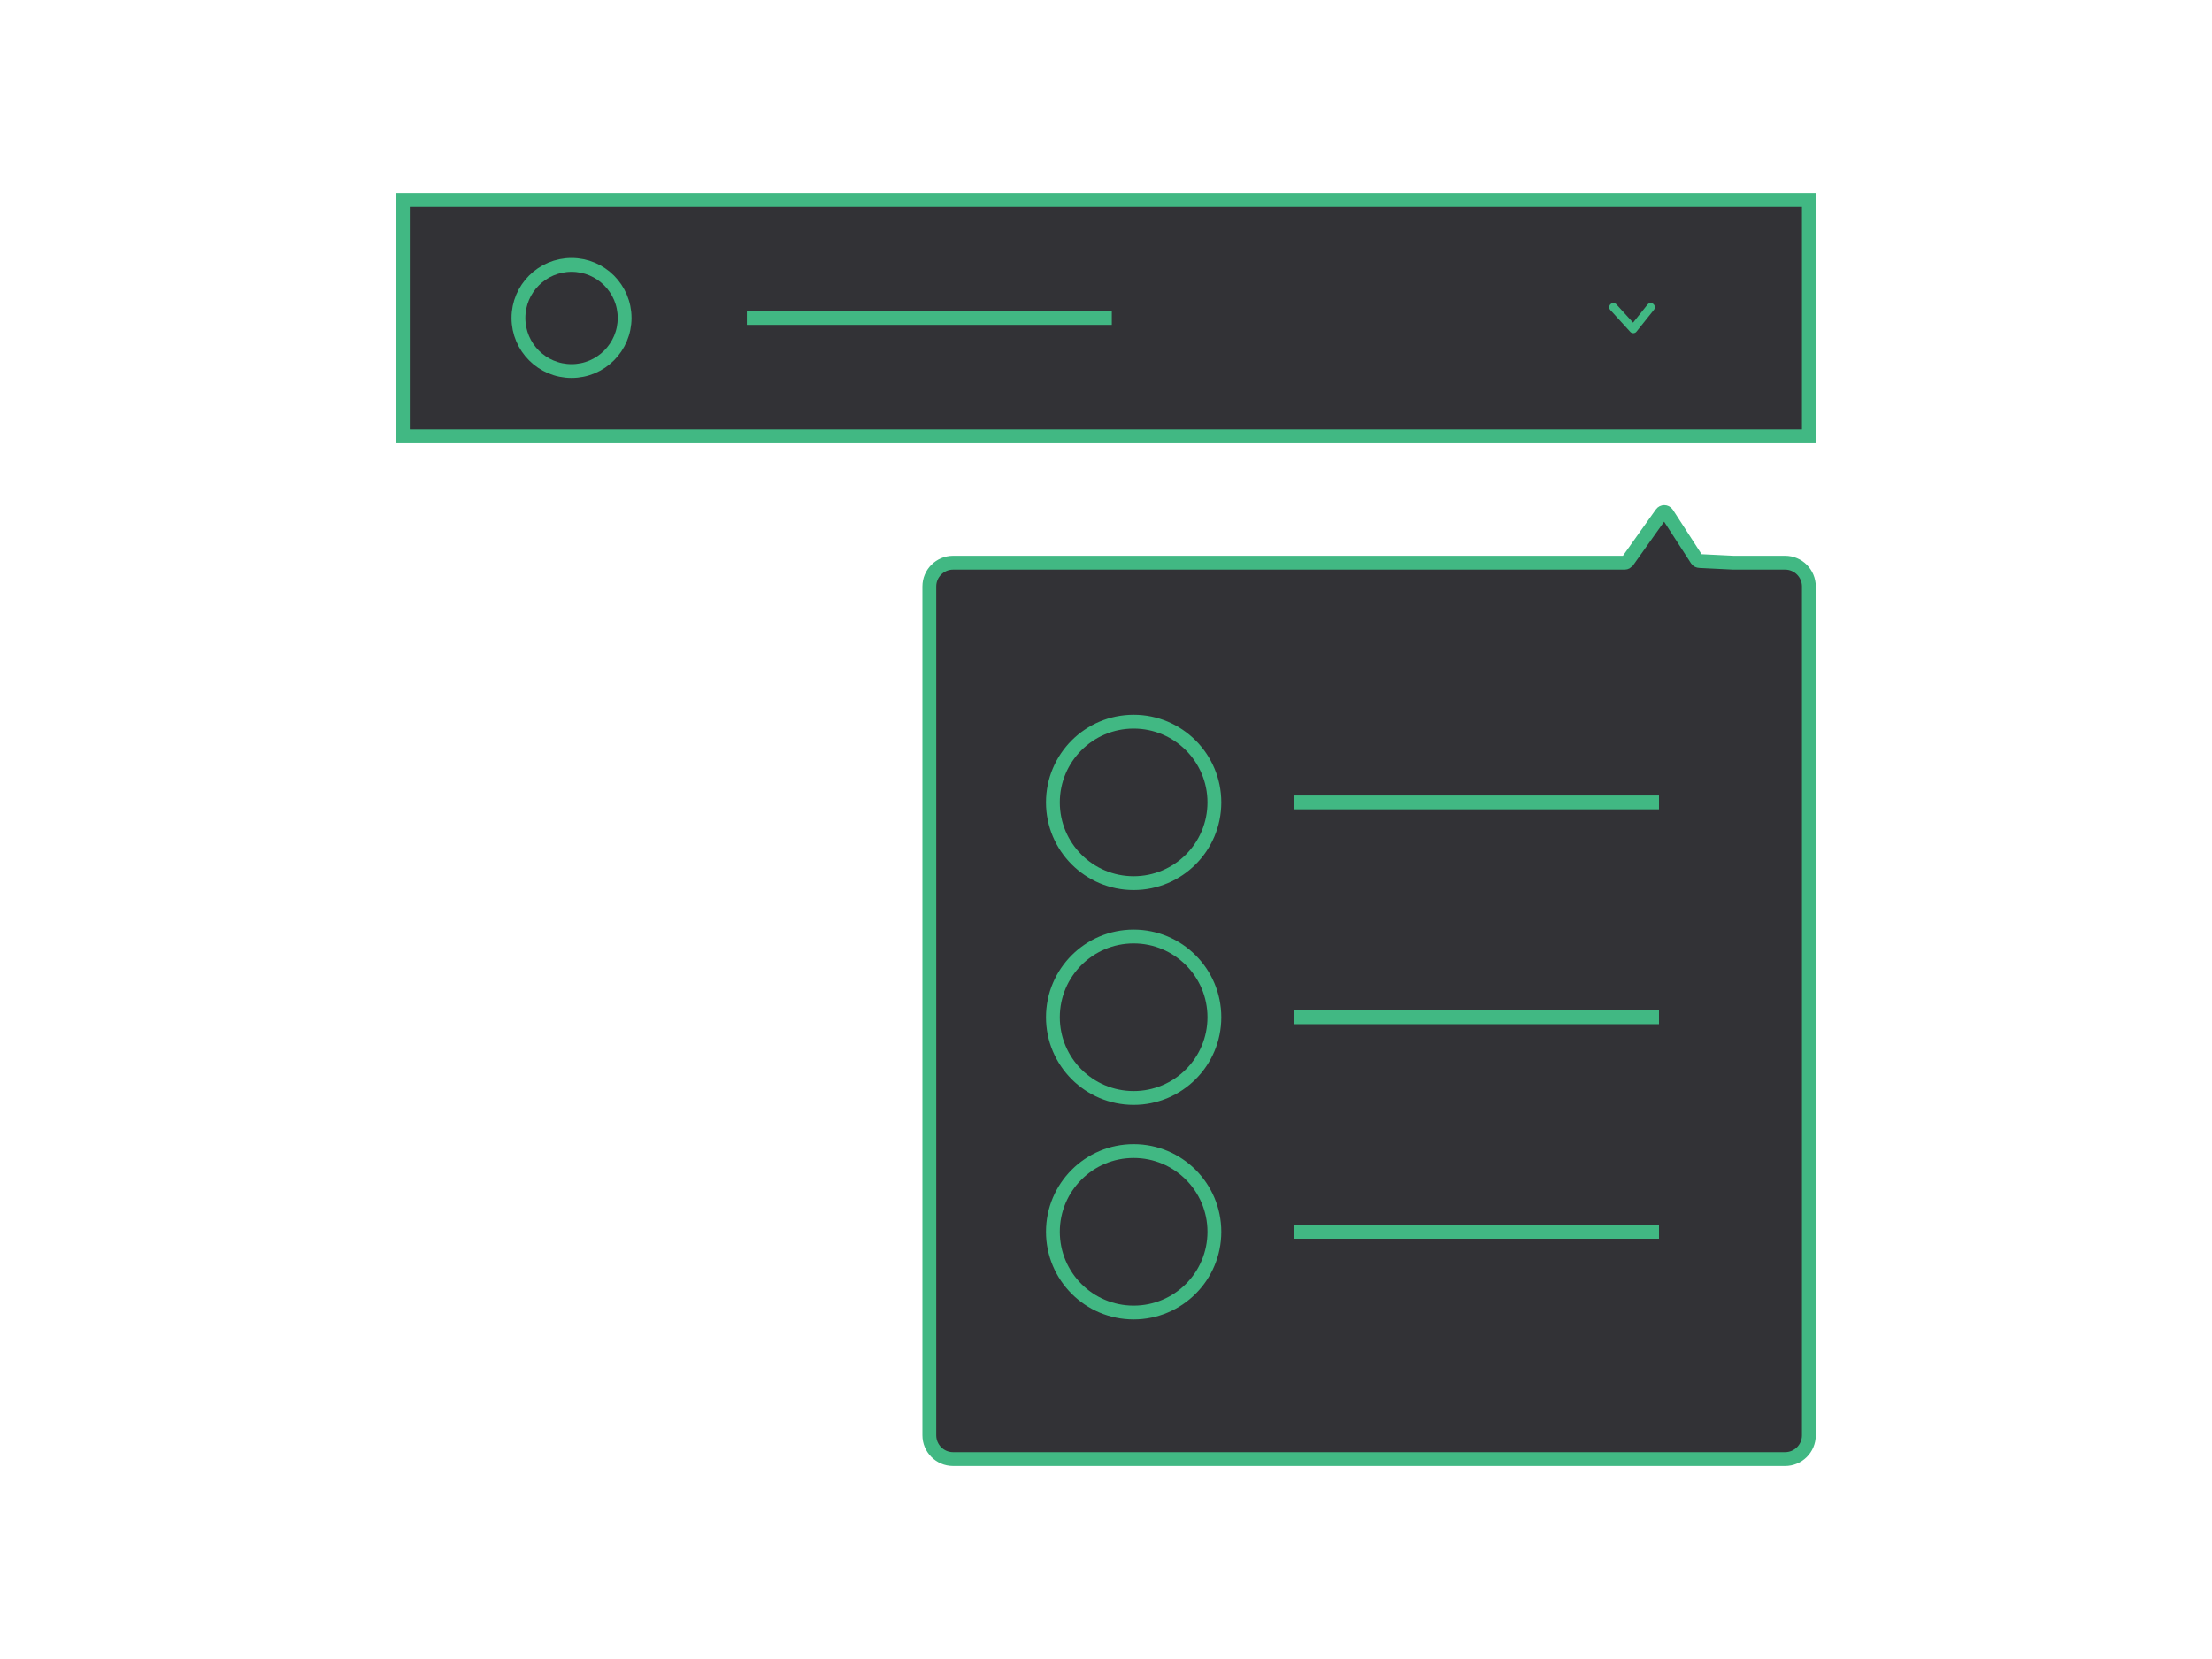 <?xml version="1.0" encoding="utf-8"?><!--Generator: Adobe Illustrator 23.0.1, SVG Export Plug-In . SVG Version: 6.00 Build 0)--><svg version="1.1" id="Calque_1" xmlns="http://www.w3.org/2000/svg" xmlns:xlink="http://www.w3.org/1999/xlink" x="0px" y="0px" viewBox="0 0 800 600" style="enable-background:new 0 0 800 600" xml:space="preserve"><style type="text/css">.st0{fill:#323236;stroke:#41B883;stroke-width:5;stroke-miterlimit:10;}
	.st1{fill:none;stroke:#41B883;stroke-width:5;stroke-miterlimit:10;}
	.st2{fill:none;stroke:#41B883;stroke-width:3;stroke-linecap:round;stroke-linejoin:round;stroke-miterlimit:10;}</style><path class="st0" d="M626.9,203.5h18.7c4.8,0,8.6,3.9,8.6,8.6v307c0,4.8-3.9,8.6-8.6,8.6H344.7c-4.8,0-8.6-3.9-8.6-8.6v-307
	c0-4.8,3.9-8.6,8.6-8.6h233.7h9.2c0.4,0,0.7-0.2,1-0.5l12.3-17.3c0.5-0.7,1.5-0.7,2,0l10.8,16.7c0.2,0.3,0.6,0.5,1,0.5L626.9,203.5z
	"/><rect x="145.7" y="72.3" class="st0" width="508.5" height="85.5"/><circle class="st0" cx="410" cy="290.2" r="29.2"/><circle class="st0" cx="206.7" cy="115" r="19.2"/><circle class="st0" cx="410" cy="367.9" r="29.2"/><circle class="st0" cx="410" cy="445.5" r="29.2"/><line class="st1" x1="468" y1="290.2" x2="600" y2="290.2"/><line class="st1" x1="270.1" y1="115" x2="402.1" y2="115"/><line class="st1" x1="468" y1="367.9" x2="600" y2="367.9"/><line class="st1" x1="468" y1="445.5" x2="600" y2="445.5"/><polyline class="st2" points="583.5,111.1 590.7,119 597,111.1 "/></svg>